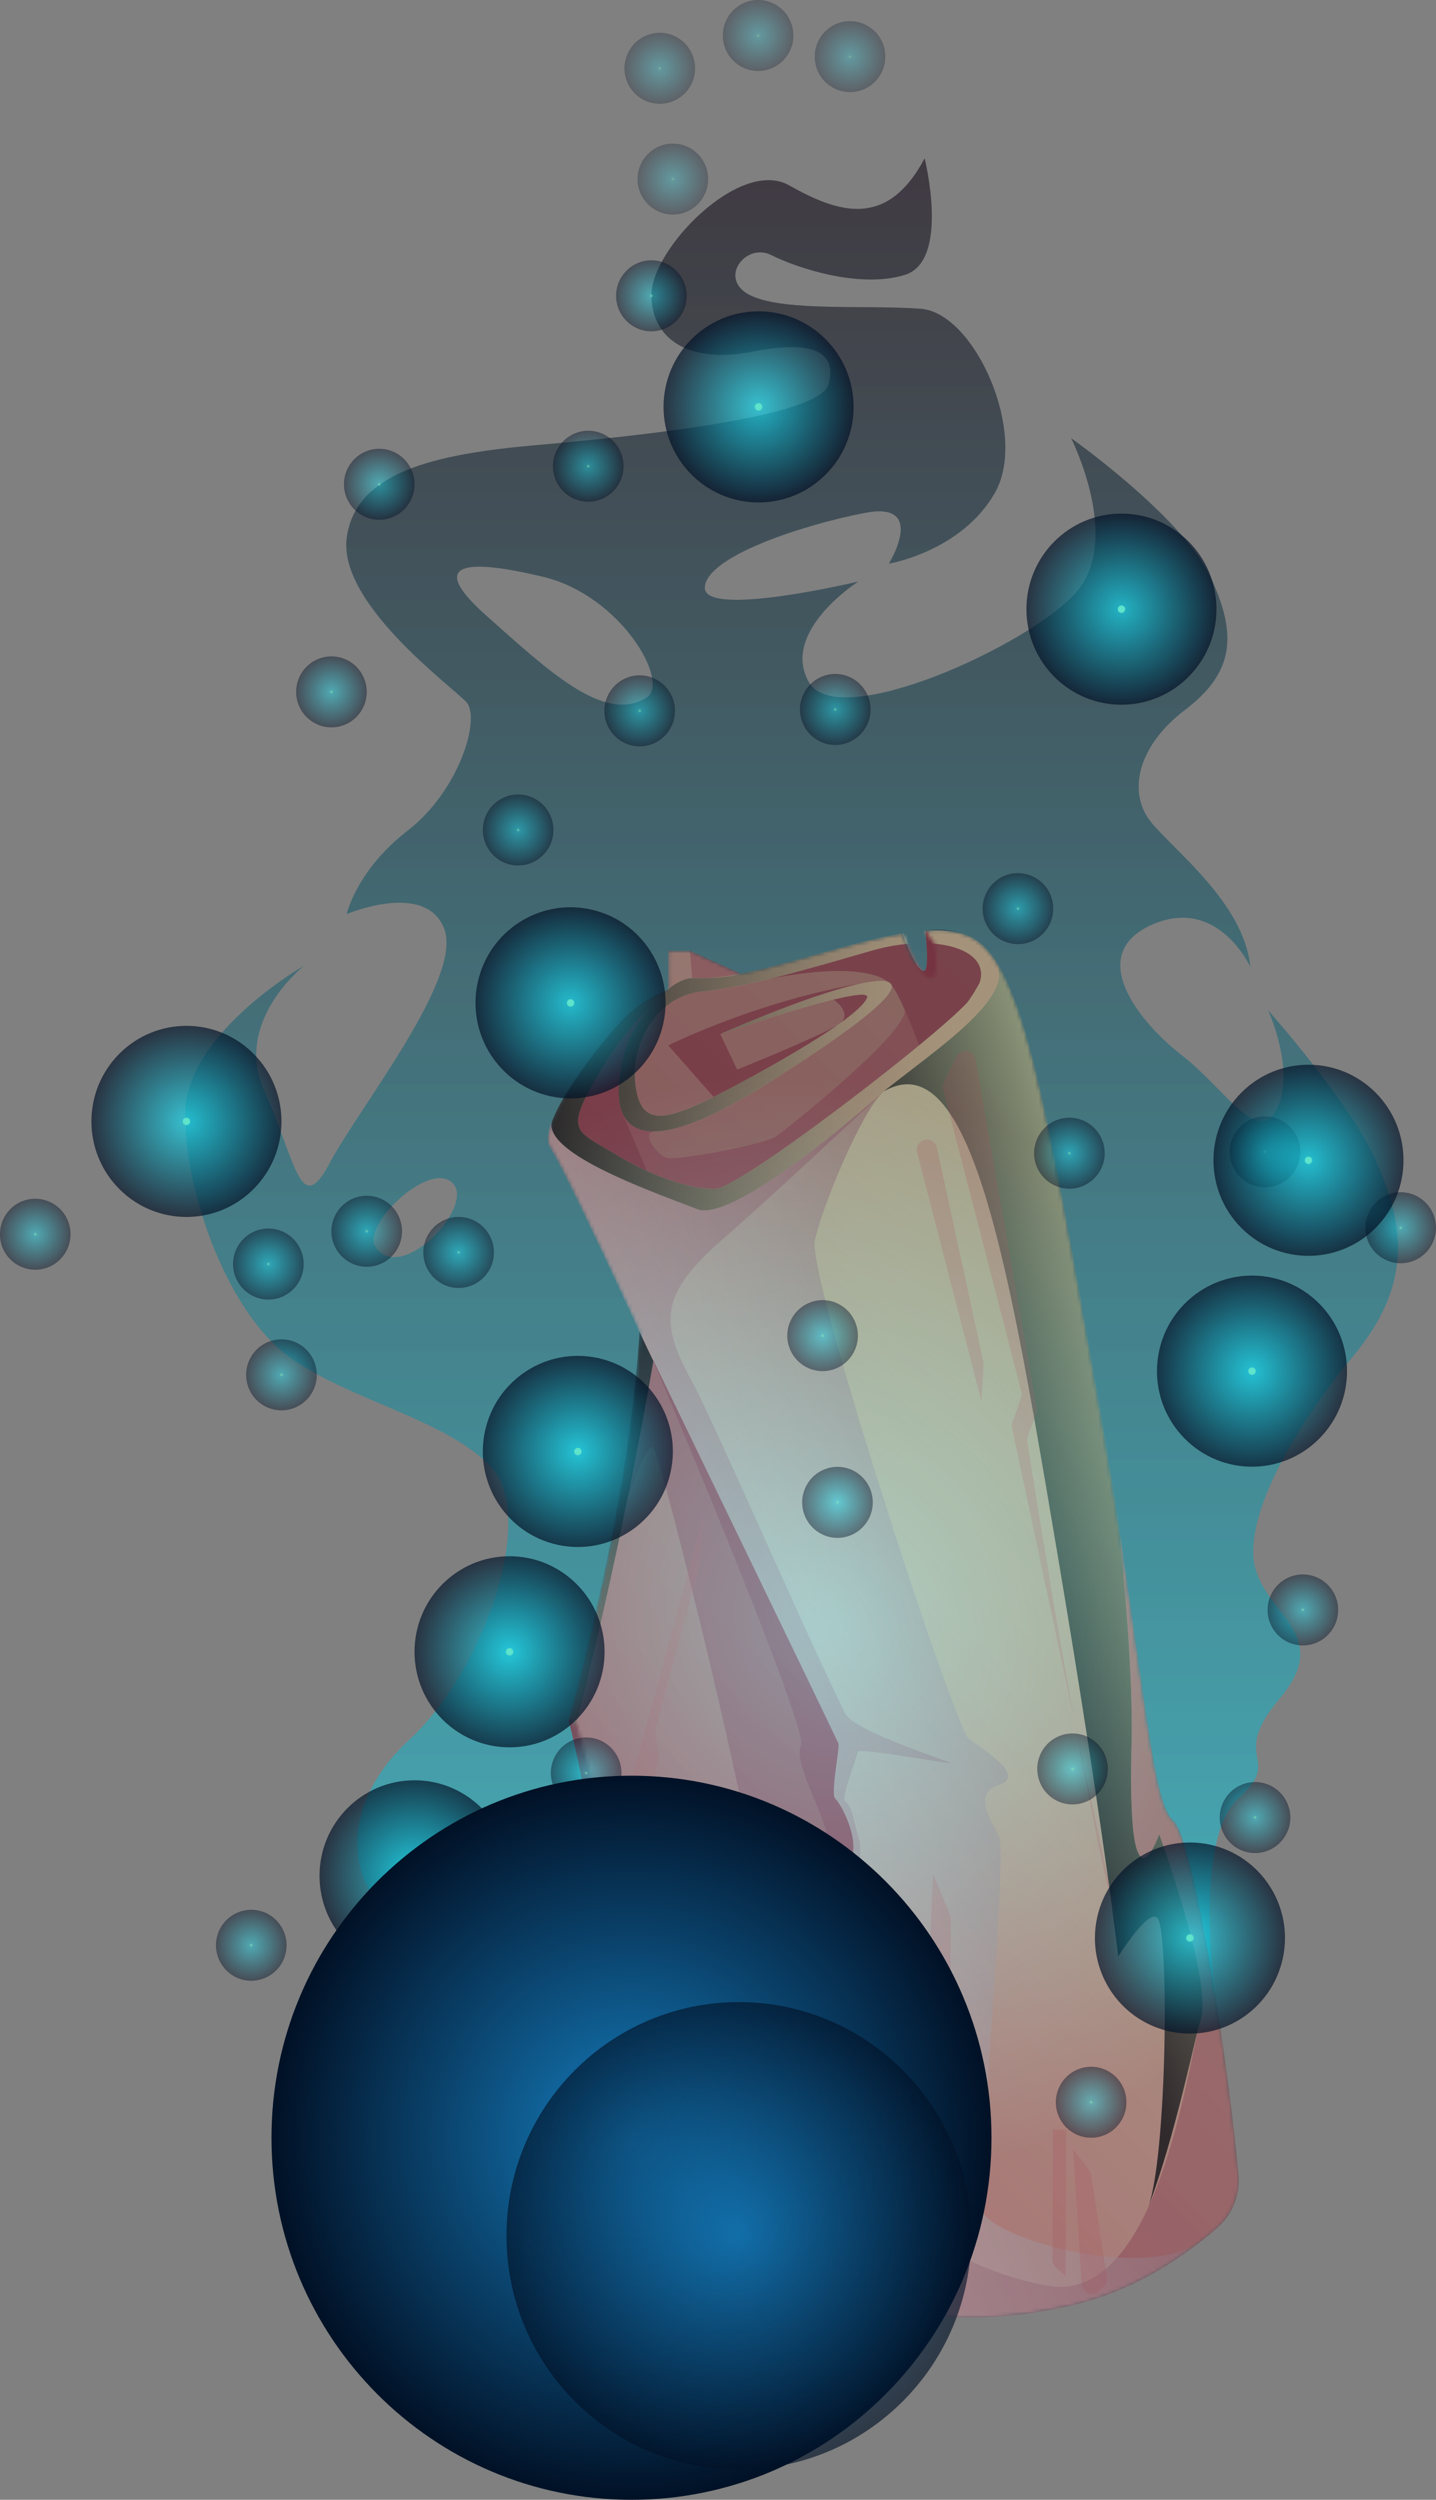 <svg width="385" height="670" fill="none" xmlns="http://www.w3.org/2000/svg"><rect width="100%" height="100%" fill="#808080" stroke="none"/><path style="mix-blend-mode:screen" opacity=".33" d="M339.99 270.778s7.431 16.102 2.389 26.401c-5.042 10.298-14.066-5.499-25.486-14.303-11.419-8.804-26.007-26.95-8.226-34.955 17.782-8.005 26.539 11.203 26.539 11.203-1.59-16.815-20.17-30.948-26.539-38.687-6.368-7.74-3.991-20.279 9.025-30.152 13.016-9.872 14.33-20.01 6.635-36.02s-37.154-36.823-37.154-36.823 13.799 27.216 1.327 41.367c-12.473 14.151-63.96 37.607-71.655 24.005-7.695-13.601 13.268-26.95 13.268-26.95s-41.401 9.879-41.146 1.602c.255-8.276 26.275-16.809 42.988-20.013 16.713-3.205 6.369 13.611 6.369 13.611s19.375-3.205 28.396-18.946c9.022-15.741-5.306-48.297-19.903-49.365-14.598-1.069-36.095.802-45.383-3.467-9.289-4.27-1.594-14.41 5.306-10.941 6.899 3.47 23.622 9.073 35.83 5.338 12.209-3.736 5.328-31.22 5.328-31.22-10.087 18.924-23.091 14.676-36.362 7.202s-37.154 17.346-36.89 29.636c.264 12.29 10.882 18.143 27.07 14.942 16.188-3.202 22.824 0 20.392 8.804-2.432 8.804-51.444 13.892-78.514 16.278-27.071 2.387-48.303 7.205-50.631 24.814-2.328 17.609 28.071 39.743 32.054 44.013 3.982 4.269-1.861 23.749-15.66 34.421-13.8 10.672-16.394 22.412-16.394 22.412s21.436-9.07 26.213 4.155c4.778 13.225-22.823 47.606-30.785 62.606-7.962 15.001-9.025-.586-17.518-19.263-8.493-18.677 10.615-33.621 10.615-33.621S49.647 277.004 49.647 298.7c0 21.697 11.668 53.018 27.6 64.758 15.934 11.741 41.404 16.544 54.144 29.365 12.74 12.82-1.062 54.422-21.764 73.577-20.702 19.156-14.862 41.676-3.715 46.483 11.146 4.806 20.855 37.397 11.634 51.733l208.184-30.439s-5.904-41.305 6.384-52.245c12.289-10.941-3-10.142 11.054-26.793 14.054-16.652-3.184-22.036-6.632-34.844-3.449-12.809 9.826-37.092 26.275-56.837 16.449-19.745 13.267-35.754 6.368-51.712-6.9-15.957-29.189-40.968-29.189-40.968ZM100.599 334.1c-3.657-5.557 14.331-23.125 20.699-17.075 6.369 6.051-13.799 27.571-20.699 17.075Zm72.721-147.106c-11.325 7.1-26.364-7.292-42.819-21.878-16.456-14.587-5.484-15.476 15.214-10.496 20.699 4.979 34.145 28.265 27.605 32.374Z" fill="url('#paint0_linear_37_961')"/><path style="mix-blend-mode:screen" opacity=".33" d="M339.99 270.778s7.431 16.102 2.389 26.401c-5.042 10.298-14.066-5.499-25.486-14.303-11.419-8.804-26.007-26.95-8.226-34.955 17.782-8.005 26.539 11.203 26.539 11.203-1.59-16.815-20.17-30.948-26.539-38.687-6.368-7.74-3.991-20.279 9.025-30.152 13.016-9.872 14.33-20.01 6.635-36.02s-37.154-36.823-37.154-36.823 13.799 27.216 1.327 41.367c-12.473 14.151-63.96 37.607-71.655 24.005-7.695-13.601 13.268-26.95 13.268-26.95s-41.401 9.879-41.146 1.602c.255-8.276 26.275-16.809 42.988-20.013 16.713-3.205 6.369 13.611 6.369 13.611s19.375-3.205 28.396-18.946c9.022-15.741-5.306-48.297-19.903-49.365-14.598-1.069-36.095.802-45.383-3.467-9.289-4.27-1.594-14.41 5.306-10.941 6.899 3.47 23.622 9.073 35.83 5.338 12.209-3.736 5.328-31.22 5.328-31.22-10.087 18.924-23.091 14.676-36.362 7.202s-37.154 17.346-36.89 29.636c.264 12.29 10.882 18.143 27.07 14.942 16.188-3.202 22.824 0 20.392 8.804-2.432 8.804-51.444 13.892-78.514 16.278-27.071 2.387-48.303 7.205-50.631 24.814-2.328 17.609 28.071 39.743 32.054 44.013 3.982 4.269-1.861 23.749-15.66 34.421-13.8 10.672-16.394 22.412-16.394 22.412s21.436-9.07 26.213 4.155c4.778 13.225-22.823 47.606-30.785 62.606-7.962 15.001-9.025-.586-17.518-19.263-8.493-18.677 10.615-33.621 10.615-33.621S49.647 277.004 49.647 298.7c0 21.697 11.668 53.018 27.6 64.758 15.934 11.741 41.404 16.544 54.144 29.365 12.74 12.82-1.062 54.422-21.764 73.577-20.702 19.156-14.862 41.676-3.715 46.483 11.146 4.806 20.855 37.397 11.634 51.733l208.184-30.439s-5.904-41.305 6.384-52.245c12.289-10.941-3-10.142 11.054-26.793 14.054-16.652-3.184-22.036-6.632-34.844-3.449-12.809 9.826-37.092 26.275-56.837 16.449-19.745 13.267-35.754 6.368-51.712-6.9-15.957-29.189-40.968-29.189-40.968ZM100.599 334.1c-3.657-5.557 14.331-23.125 20.699-17.075 6.369 6.051-13.799 27.571-20.699 17.075Zm72.721-147.106c-11.325 7.1-26.364-7.292-42.819-21.878-16.456-14.587-5.484-15.476 15.214-10.496 20.699 4.979 34.145 28.265 27.605 32.374Z" fill="url('#paint1_linear_37_961')"/><path d="M245.044 259.272s-1.075-2.763.949-.284c2.023 2.479 3.227 2.47 2.149-9.496l5.57 2.874s-1.372 14.51-1.784 15.954c-.411 1.445-81.916 262.891-81.916 262.891l-30.224-17.597-1.188-6.946s8.13 1.877 11.223 2.223c3.092.346 5.775.543 1.366-1.886-4.409-2.43 2.334-20.415 5.192-19.758 2.859.658-3.909-26.163-3.909-26.163l54.442-87.018 38.13-114.794Z" fill="url('#paint2_linear_37_961')"/><mask id="mask0_37_961" style="mask-type:luminance" maskUnits="userSpaceOnUse" x="112" y="249" width="221" height="373"><path d="M314.503 487.902c-6.184-5.387-7.833-43.102-21.024-118.112-13.191-75.01-19.511-112.037-33.251-118.668-2.764-1.333-7.557-2.624-12.098-1.63l2.456 3.43c.759 4.967.921 9.57-1.228 9.24-2.601-.405-5.466-6.644-7.443-11.904-13.471 2.21-29.978 8.15-43.369 10.666l-13.612-6.14h-5.772v10.409c-9.089 3.529-13.204 8.78-18.424 15.216 0 0-17.312 20.993-13.203 27.213 4.108 6.221 23.929 49.323 23.929 49.323-2.061 32.605-10.195 71.422-18.992 104.149l2.076.744c3.479 11.894 7.084 25.829 4.962 26.067-2.122.238-8.312-2.726-13.299-5.334a1039.142 1039.142 0 0 1-5.834 18.71c29.923 15.065 14.051 11.315.866 7.823l-2.644-2.436c-13.538 40.772-26.495 71.158-26.495 71.158l116.656 29.018s7.834 7.875 12.369 10.777c4.535 2.902 21.435 6.215 47.403 0 16.79-4.013 30.307-13.929 37.768-20.433a16.91 16.91 0 0 0 4.591-6.462 17 17 0 0 0 1.151-7.856c-2.641-29.587-11.944-90.094-17.539-94.968Z" fill="#fff"/></mask><g mask="url('#mask0_37_961')"><path d="M332.039 582.87c-2.638-29.593-11.941-90.094-17.536-94.968-6.184-5.387-7.833-43.102-21.024-118.112-13.191-75.01-19.511-112.037-33.251-118.668-12.838-6.192-40.986 5.918-61.66 9.814l-13.612-6.14h-5.773v10.41c-9.089 3.528-13.203 8.779-18.423 15.216 0 0-17.312 20.992-13.204 27.213 4.109 6.22 23.908 49.31 23.908 49.31-6.184 97.805-59.36 220.893-59.36 220.893l116.657 29.019s7.833 7.875 12.368 10.777c4.535 2.902 21.435 6.214 47.403 0 16.79-4.014 30.307-13.929 37.768-20.434a16.913 16.913 0 0 0 4.592-6.468 16.997 16.997 0 0 0 1.147-7.862Z" fill="url('#paint3_linear_37_961')"/><path d="M147.556 307.622c4.121 6.218 23.908 49.319 23.908 49.319-6.184 97.806-59.36 220.894-59.36 220.894l116.656 29.019s7.834 7.875 12.369 10.777c4.535 2.902 21.435 6.214 47.403 0 16.79-4.014 30.307-13.929 37.768-20.434a16.91 16.91 0 0 0 4.591-6.462 16.996 16.996 0 0 0 1.151-7.856c-2.638-29.593-11.941-90.093-17.536-94.968-4.983-4.34-7.025-29.688-14.53-78.609 2.269 22.227 3.777 43.386 3.399 58.302-1.228 48.903 7.422 24.036 7.422 24.036s14.431 39.466 11.128 49.733c-3.304 10.268-11.128 76.251-40.808 71.284-29.68-4.967-54.414-29.018-54.002-31.084.411-2.065 4.535-84.543 3.319-88.29-1.216-3.748-2.082-9.53-3.731-10.361-1.305-.654 2.036-9.094 3.283-13.41.331-1.139 25.092 3.396 25.006 3.05-.086-.346-26.06-8.594-28.35-13.228-10.33-20.872-35.109-77.934-41.146-89.137-7.796-14.438-9.617-22.381 7.422-37.298 17.038-14.917 43.97-40.339 43.97-40.339s-39.573 35.641-50.016 31.489c-10.443-4.153-41.17-14.627-38.913-23.462-1.106 2.917-1.453 5.455-.403 7.035Z" fill="#AE2A4C" style="mix-blend-mode:multiply" opacity=".31"/><path d="M223.813 592.755c.415-3.109 4.535-91.995 4.947-97.117.411-5.121-3.433-12.296-4.809-13.537-1.375-1.241 1.228-13.54.826-14.781-.402-1.241-53.314-110.375-53.314-110.375-1.256 19.859-4.468 40.749-8.76 61.457 0 0 9.997-33.275 12.469-30.377 2.472 2.899 38.336 147.542 31.741 153.342-6.596 5.801-69.251 27.784-74.615 22.382-4.48-4.508-5.481-13.695-1.36-34.739-10.471 29.444-18.838 48.828-18.838 48.828l116.657 29.019c-3.089-3.328-5.355-10.993-4.944-14.102Z" fill="#AE2A4C" style="mix-blend-mode:multiply" opacity=".31"/><path style="mix-blend-mode:screen" opacity=".74" d="M171.463 356.945a343.029 343.029 0 0 1-.654 8.443 155.116 155.116 0 0 1-.307 3.05 370.814 370.814 0 0 1-.559 5.402 428.405 428.405 0 0 1-.454 3.868 509.587 509.587 0 0 1-.569 4.443c-.202 1.515-.405 3.031-.614 4.553-.144 1.016-.307 2.038-.457 3.056-1.431 9.509-3.169 19.088-5.146 28.633-8.469 40.852-21.187 80.882-31.775 110.641-8.456 23.771-15.509 40.923-17.913 46.649l-.126.294c-.141.339-.258.617-.363.861-.061.148-.104.247-.153.361l-.163.383-.11.256 3.07.766c3.921-7.965 8.005-19.356 11.573-28.321 21.887-54.984 37.059-124.987 44.419-163.477a1122.938 1122.938 0 0 0 3.992-21.986c-3.301-6.884-3.691-7.875-3.691-7.875Z" fill="url('#paint4_linear_37_961')"/><path d="M233.705 254.784c-19.372 5.593-33.564 9.739-45.637 10.98-12.074 1.241-19.256 14.093-17.622 25.49 1.633 11.398 8.643 9.323 26.161 0 17.517-9.323 34.215-19.479 35.864-23.832 1.649-4.353-39.368 9.74-39.368 9.74s28.443-12.639 41.017-14.09c12.574-1.451.614 9.117-29.063 27.766-29.677 18.649-39.985 14.299-39.159 0 .826-14.3 8.656-20.73 8.656-20.73s-6.596 4.776-14.84 19.072c-8.245 14.296-5.152 13.892 5.152 20.1 10.305 6.208 20.404 9.533 27 9.326 6.595-.207 59.022-40.558 67.552-49.992a44.102 44.102 0 0 0 3.234-5.208c3.076-9.308-12.39-13.404-28.947-8.622Z" fill="#951631" style="mix-blend-mode:multiply" opacity=".43"/><path d="m184.949 254.784.633 7.356c4.36.107 8.718-.297 12.985-1.204l-13.618-6.152Z" fill="#AE2A4C" style="mix-blend-mode:multiply" opacity=".31"/><path d="M179.176 265.193c1.458-1.5 4.449-3.087 6.405-3.053 1.956.034 9.678.053 12.979-1.216l-13.612-6.14h-5.772v10.409Z" fill="#AE2A4C" style="mix-blend-mode:multiply" opacity=".31"/><path d="M166.718 297.867c-.719-1.92-.98-4.285-.82-7.029.823-14.297 8.656-20.73 8.656-20.73s-6.596 4.776-14.84 19.072c-8.245 14.296-5.152 13.892 5.152 20.1a83.755 83.755 0 0 0 8.549 4.51l-6.697-15.905v-.018ZM261.836 257.593c-3.728-4.958-15.608-6.424-28.13-2.809-10.648 3.087-19.691 5.686-27.718 7.643 20.352-4.05 29.247-1.707 32.41.96.178.103.328.247.439.42.034.037.077.071.111.108 1.971 2.195 5.757 11.768 7.474 16.272 6.107-5.029 10.894-9.246 13-11.573a44.161 44.161 0 0 0 3.231-5.208c.749-2.263.396-4.217-.817-5.813Z" fill="#951631" style="mix-blend-mode:multiply" opacity=".43"/><path d="M193.103 277.162s24.872-11.058 38.382-13.673c-28.132 4.652-52.319 16.698-52.319 16.698l12.147 13.806a264.8 264.8 0 0 0 5.285-2.739c11.014-5.865 21.696-12.039 28.525-16.923-3.62 2.738-27.494 12.348-27.494 12.348l-4.526-9.517Z" fill="#951631" style="mix-blend-mode:multiply" opacity=".43"/><path d="M225.158 274.312c4.02-2.864 6.703-5.275 7.314-6.89.532-1.405-3.402-.88-8.956.469.003 0 5.198 3.702 1.642 6.421Z" fill="#951631" style="mix-blend-mode:multiply" opacity=".43"/><path d="M166.719 297.867c0 .018 6.697 15.923 6.697 15.923a89.562 89.562 0 0 1-4.072-1.997c8.693 4.578 16.888 6.989 22.523 6.813 4.965-.154 35.925-23.079 54.554-38.419-.921-2.423-2.456-6.294-3.958-9.709 2.052 5.18-30.883 31.76-34.451 34.106-3.568 2.347-25.882 6.298-28.836 5.801-2.954-.497-7.415-6.773-3.801-7.14.064 0 .079-.034.135-.047-4.658.05-7.499-1.883-8.791-5.331Z" fill="#AE2A4C" style="mix-blend-mode:multiply" opacity=".31"/><path style="mix-blend-mode:screen" opacity=".74" d="M260.226 251.122c-12.838-6.192-40.986 5.918-61.66 9.814-3.301 1.269-11.023 1.235-12.979 1.216-1.956-.018-4.947 1.544-6.405 3.054-9.089 3.528-13.204 8.779-18.424 15.216 0 0-9.62 11.675-12.804 20.189-2.257 8.839 28.479 19.322 38.913 23.462 10.434 4.14 50.017-31.488 50.017-31.488 13.934-11.252 35.75-25.314 30.128-34.859-2.088-3.22-4.317-5.412-6.786-6.604Zm2.426 12.293a44.176 44.176 0 0 1-3.23 5.199c-8.533 9.434-60.963 49.785-67.553 49.992-6.589.207-16.694-3.109-26.999-9.326-10.305-6.217-13.397-5.801-5.153-20.1 8.245-14.3 14.84-19.072 14.84-19.072s-7.833 6.433-8.656 20.73c-.822 14.296 9.479 18.652 39.159 0 29.68-18.653 41.634-29.217 29.063-27.766-12.571 1.451-41.016 14.09-41.016 14.09s41.016-14.09 39.367-9.74c-1.648 4.35-18.343 14.509-35.864 23.832-17.52 9.323-24.528 11.395-26.161 0-1.634-11.394 5.552-24.246 17.622-25.49 12.07-1.244 26.266-5.387 45.638-10.98 16.553-4.782 32.02-.686 28.943 8.622v.009Z" fill="url('#paint5_linear_37_961')"/><path style="mix-blend-mode:screen" opacity=".71" d="M310.792 491.631s-8.659 24.867-7.421-24.036c.378-14.917-1.13-36.091-3.399-58.303 2.49 16.241 4.375 29.828 5.969 40.966-2.764-19.217-6.378-45.865-12.463-80.468-11.389-64.767-17.659-101.192-28.004-114.207a29.866 29.866 0 0 1 1.535 2.124c5.622 9.533-16.194 23.607-30.128 34.859 23.643-13.814 33.776 47.912 46.304 121.981 12.528 74.068 16.627 109.826 16.627 109.826s8.699-13.914 10.716-9.947c2.954 5.801 2.282 64.175-2.788 77.412 7.425-19.39 12.243-44.402 14.192-50.474 3.286-10.268-11.14-49.733-11.14-49.733Z" fill="url('#paint6_linear_37_961')"/><path style="mix-blend-mode:multiply" opacity=".43" d="M263.049 591.838c-.752-7.548 6.936-94.817 4.858-99.376-2.079-4.56-7.403-11.605 0-14.093 7.403-2.488-4.517-9.53-8.226-12.432-3.71-2.902-43.295-123.915-41.223-133.448 2.073-9.533 12.758-35.008 18.424-39.923 0 0-39.574 35.641-50.017 31.489-10.443-4.152-41.17-14.627-38.913-23.462-1.087 2.905-1.434 5.442-.384 7.023 4.121 6.217 23.908 49.319 23.908 49.319s52.884 109.141 53.302 110.385c.417 1.244-2.199 13.537-.826 14.781 1.372 1.244 5.22 8.425 4.808 13.537-.411 5.112-4.532 94.008-4.947 97.117-.414 3.109 1.843 10.774 4.947 14.089 0 0 7.833 7.875 12.368 10.777 4.536 2.902 21.436 6.215 47.404 0 14.124-3.38 25.878-10.913 33.711-17.096-15.316 11.586-58.445-1.167-59.194-8.687Z" fill="url('#paint7_linear_37_961')"/><path d="M214.745 467.771c-2.06 4.736 5.77 17.229 6.961 24.277 1.192 7.048 2.107 100.707 2.107 100.707.414-3.109 4.535-91.995 4.946-97.117.412-5.121-3.432-12.296-4.808-13.537-1.376-1.241 1.228-13.54.826-14.781-.347-1.04-37.335-77.405-49.482-102.469l-.123-.034s41.634 98.218 39.573 102.954Z" fill="#AE2A4C" style="mix-blend-mode:multiply" opacity=".31"/></g><path d="m261.515 283.987 16.436 93.36c.086.476.044.966-.122 1.42l-2.282 6.251a2.665 2.665 0 0 0-.135 1.35c1.406 8.952 16.378 103.682 25.259 134.161L271.34 382.746a2.735 2.735 0 0 1 .096-1.481l2.327-6.647a2.793 2.793 0 0 0 .068-1.599l-20.963-81.092a2.77 2.77 0 0 1 .193-1.901l3.32-6.773a2.728 2.728 0 0 1 1.171-1.221 2.709 2.709 0 0 1 3.177.454c.413.404.688.93.786 1.501ZM251.189 307.613l12.467 57.42c.052.244.071.494.055.744l-.571 9.847-17.247-66.733a2.742 2.742 0 0 1 .296-2.104 2.707 2.707 0 0 1 2.782-1.296 2.718 2.718 0 0 1 1.788 1.134c.208.299.354.637.43.994v-.006ZM287.676 575.961l2.333 36.354a2.733 2.733 0 0 0 1.699 2.373 2.709 2.709 0 0 0 2.861-.521l1.382-1.275a2.735 2.735 0 0 0 .85-2.442l-4.298-27.617a2.791 2.791 0 0 0-.531-1.235l-4.296-5.637ZM282.274 570.793h3.568l-.132 39.32-2.674-2.469a2.753 2.753 0 0 1-.882-2.028l.12-34.823ZM250.178 502.217l4.535 11.051c.139.335.209.694.206 1.056l-.249 73.809-2.456-14.648a2.91 2.91 0 0 1-.037-.466l.147-43.818a2.713 2.713 0 0 0-.215-1.081l-2.57-6.097a2.758 2.758 0 0 1-.212-1.197l.851-18.609ZM171.354 584.114l7.143-35.714a2.758 2.758 0 0 0-.125-1.513 2.73 2.73 0 0 0-2.319-1.755 2.71 2.71 0 0 0-1.481.298l-1.664.87a2.718 2.718 0 0 0-1.452 2.137l-2.985 27.784c-.049.455.016.916.191 1.339l2.692 6.554ZM181.373 564.616l-3.445-.945 10.292-37.937 1.944 3.087a2.754 2.754 0 0 1 .325 2.186l-9.116 33.609ZM170.853 489.856l-1.535-11.857a2.73 2.73 0 0 1 .073-1.072l19.329-71.206-1.409 14.787a2.882 2.882 0 0 1-.083.46l-11.468 42.274a2.701 2.701 0 0 0-.071 1.099l.921 6.56c.057.407.023.822-.101 1.214l-5.656 17.741Z" fill="#F56B6F" style="mix-blend-mode:multiply" opacity=".22"/><path style="mix-blend-mode:screen" opacity=".33" d="M314.504 487.902a4.427 4.427 0 0 1-.519-.55c-.055-.064-.107-.142-.159-.213-.117-.154-.234-.308-.347-.503a10.297 10.297 0 0 1-.501-.907c-.052-.105-.104-.204-.157-.309-.135-.29-.27-.617-.399-.926-.021-.053-.043-.096-.064-.148a22.27 22.27 0 0 1-.445-1.235c-.046-.136-.093-.284-.139-.426-.101-.309-.202-.655-.307-1.004-.049-.179-.104-.364-.153-.549a41.19 41.19 0 0 1-.289-1.081 74.182 74.182 0 0 1-.497-2.043 24.078 24.078 0 0 0-.074-.309 122.703 122.703 0 0 1-.531-2.513c-.108-.531-.215-1.077-.323-1.645-.043-.229-.089-.466-.132-.704a128.09 128.09 0 0 1-.307-1.729c-.04-.222-.076-.438-.116-.664a291.69 291.69 0 0 1-.39-2.281c0-.08-.028-.157-.04-.241-.157-.926-.307-1.895-.47-2.889-.163-.994-.307-1.988-.47-3.01l-.055-.377c-.151-.981-.307-1.994-.458-3.031 0-.05-.015-.096-.021-.145a1593.655 1593.655 0 0 1-1.201-8.298c-.409-2.845-.836-5.845-1.28-9.002a665.407 665.407 0 0 1-.676-4.64 321.46 321.46 0 0 0-.66-4.588l-.055-.395c-.098-.691-.197-1.367-.307-2.074l-.083-.575c-.108-.728-.218-1.484-.326-2.225l-.046-.309c-.079-.553-.156-1.09-.239-1.652-.058-.404-.12-.818-.181-1.234-.111-.76-.227-1.544-.341-2.31l-.037-.256c-.061-.404-.117-.796-.178-1.204-.077-.515-.157-1.043-.233-1.565-.132-.877-.264-1.772-.4-2.664 0-.093-.027-.185-.043-.278l-.098-.661c-.095-.617-.19-1.265-.288-1.901a932.62 932.62 0 0 0-.504-3.3l-.362-2.353c-.168-1.095-.34-2.204-.516-3.328-.126-.793-.249-1.589-.378-2.395-.181-1.152-.365-2.319-.553-3.492-.129-.79-.254-1.58-.383-2.383a2198.54 2198.54 0 0 0-.995-6.131c-.212-1.287-.43-2.602-.651-3.917-.129-.785-.258-1.544-.39-2.353a2186.91 2186.91 0 0 0-.765-4.485 471.23 471.23 0 0 0-.341-2.01c-.378-2.198-.766-4.428-1.163-6.69-.528-3.003-1.041-5.927-1.536-8.807-.215-1.216-.426-2.427-.638-3.618-.185-1.062-.369-2.106-.553-3.152-.166-.926-.325-1.852-.488-2.751-.206-1.17-.412-2.324-.614-3.473-.132-.753-.267-1.497-.4-2.241-.221-1.235-.439-2.47-.657-3.704-.098-.547-.196-1.087-.291-1.627-.243-1.349-.482-2.692-.719-4.014a2170.426 2170.426 0 0 0-2.619-14.262l-.086-.466a1730.91 1730.91 0 0 0-.712-3.76l-.194-1.016a608.73 608.73 0 0 0-.869-4.495c-.235-1.204-.47-2.388-.703-3.553l-.129-.642a620.21 620.21 0 0 0-1.999-9.632 482.531 482.531 0 0 0-1.965-8.718 379.815 379.815 0 0 0-.771-3.185l-.073-.288a291.856 291.856 0 0 0-.747-2.948l-.055-.2a183.205 183.205 0 0 0-3.009-10.364 135.663 135.663 0 0 0-1.842-5.313c-.307-.774-.575-1.469-.851-2.139-.402-.957-.78-1.8-1.161-2.612-.141-.308-.282-.586-.426-.876-.24-.488-.482-.964-.728-1.42-.172-.325-.344-.658-.522-.967a35.907 35.907 0 0 0-1.01-1.685c-.059-.099-.071-.133-.092-.167-.022-.034-.046-.065-.068-.096a27.284 27.284 0 0 0-1.455-2.031l-.102-.127a18.786 18.786 0 0 0-1.603-1.781 15.659 15.659 0 0 0-1.906-1.574 12.337 12.337 0 0 0-1.631-.976c-2.763-1.333-7.557-2.624-12.098-1.63 1.09 11.966-.113 11.972-2.131 9.502a41.455 41.455 0 0 1-2.988-6.004 111.19 111.19 0 0 1-1.08-2.732c-9.108 1.494-19.594 4.683-29.579 7.375-.691.185-1.379.373-2.064.553-.743.197-1.477.382-2.21.571-1.06.271-2.107.528-3.148.778-.559.132-1.124.271-1.676.395-1.594.367-3.169.707-4.692.994l-13.612-6.14h-5.773v10.409c-9.088 3.529-13.203 8.78-18.423 15.216-.08.096-.107.133-.132.164-.147.179-.405.503-.768.96-.187.235-.383.488-.595.76l-.323.419-.362.473-.442.58-.338.454c-.359.478-.734.988-1.13 1.544l-.169.231c-.196.272-.399.556-.614.843-.117.16-.23.309-.344.484l-.614.902c-.114.167-.227.336-.344.503-.697 1.022-1.4 2.09-2.088 3.186l-.414.664c-.188.308-.369.617-.55.907-.144.241-.286.482-.427.723-.169.308-.341.589-.506.883-.209.373-.409.744-.615 1.114-.205.37-.362.692-.534 1.037a41.391 41.391 0 0 0-.783 1.652c-.135.309-.264.602-.384.901-.092.22-.184.439-.267.655-.021.058-.049.117-.067.173-.074.191-.123.37-.188.555-.101.309-.212.618-.307.896-.095.277-.123.484-.184.725s-.138.531-.181.784c-.043.253-.065.513-.092.766-.028.253-.062.423-.068.617-.015.413.01.827.077 1.235.04.23.101.457.181.676.015.04.022.087.037.127.087.217.197.424.329.617 4.12 6.217 23.907 49.319 23.907 49.319a306.561 306.561 0 0 1-.451 6.122v.13c0 .092-.019.185-.025.278-.028.327-.064.66-.092.987a335.35 335.35 0 0 1-.421 4.48c-.037.376-.077.756-.116 1.133-2.352 22.449-7.038 46.883-12.504 69.802-.583 2.402-1.142 4.822-1.747 7.202a747.6 747.6 0 0 1-3.623 14.016s6.709 26.595 3.939 26.159a68.999 68.999 0 0 1-7.744-3.423 148.89 148.89 0 0 1-2.456-1.263c-.092.275-.178.544-.261.825a966.558 966.558 0 0 1-2.724 8.866 868.97 868.97 0 0 1-2.604 8.174c-.089.278-.178.568-.267.846.998.503 1.935.979 2.828 1.439 3.909 2.006 6.869 3.627 9.065 4.939 2.797 1.75.356 1.568-2.435 1.256-3.092-.345-11.223-2.222-11.223-2.222l-.614 1.852c-13.311 39.823-25.873 69.293-25.873 69.293l116.657 29.018s7.833 7.876 12.368 10.777c4.536 2.902 21.436 6.215 47.404 0a71.81 71.81 0 0 0 4.701-1.318c.267-.083.54-.163.804-.25a74.551 74.551 0 0 0 4.299-1.543l.765-.309a86.098 86.098 0 0 0 8.459-3.982l.286-.152a93.627 93.627 0 0 0 6.755-4.044l.359-.234a106.445 106.445 0 0 0 11.33-8.598 16.9 16.9 0 0 0 4.591-6.462 16.998 16.998 0 0 0 1.151-7.856c-2.649-29.593-11.953-90.1-17.548-94.974Z" fill="url('#paint8_radial_37_961')"/><g opacity=".65"><path d="M224.903 402.664a.375.375 0 0 1-.228.343.366.366 0 0 1-.502-.27.372.372 0 0 1 .361-.443.362.362 0 0 1 .342.228.385.385 0 0 1 .027.142Z" fill="#FFFF7E" style="mix-blend-mode:screen"/><path style="mix-blend-mode:screen" opacity=".69" d="M224.534 412.179c5.226 0 9.463-4.26 9.463-9.515 0-5.254-4.237-9.514-9.463-9.514-5.227 0-9.464 4.26-9.464 9.514 0 5.255 4.237 9.515 9.464 9.515Z" fill="url('#paint9_radial_37_961')"/></g><g opacity=".65"><path d="M220.911 357.979a.368.368 0 0 1-.73.074.372.372 0 0 1 .158-.38.372.372 0 0 1 .465.046.364.364 0 0 1 .107.26Z" fill="#FFFF7E" style="mix-blend-mode:screen"/><path style="mix-blend-mode:screen" opacity=".69" d="M220.542 367.496c5.226 0 9.463-4.26 9.463-9.514 0-5.255-4.237-9.515-9.463-9.515-5.227 0-9.464 4.26-9.464 9.515 0 5.254 4.237 9.514 9.464 9.514Z" fill="url('#paint10_radial_37_961')"/></g><g opacity=".65"><path d="M287.923 474.155a.37.37 0 1 1-.639-.283.366.366 0 0 1 .621.131.358.358 0 0 1 .018.152Z" fill="#FFFF7E" style="mix-blend-mode:screen"/><path style="mix-blend-mode:screen" opacity=".69" d="M294.953 480.051c3.261-4.106 2.595-10.093-1.49-13.372-4.084-3.279-10.038-2.608-13.3 1.498-3.261 4.106-2.594 10.093 1.49 13.372s10.038 2.608 13.3-1.498Z" fill="url('#paint11_radial_37_961')"/></g><g opacity=".65"><path d="M292.909 563.449a.368.368 0 0 1-.73.072.374.374 0 0 1 .157-.38.36.36 0 0 1 .204-.062.362.362 0 0 1 .342.228.381.381 0 0 1 .027.142Z" fill="#FFFF7E" style="mix-blend-mode:screen"/><path style="mix-blend-mode:screen" opacity=".69" d="M292.54 572.964c5.226 0 9.463-4.26 9.463-9.515 0-5.254-4.237-9.514-9.463-9.514-5.227 0-9.464 4.26-9.464 9.514 0 5.255 4.237 9.515 9.464 9.515Z" fill="url('#paint12_radial_37_961')"/></g><g opacity=".65"><path d="M194.27 530.877a.361.361 0 0 1-.061.207.37.37 0 0 1-.568.058.367.367 0 0 1-.079-.405.37.37 0 0 1 .601-.12.368.368 0 0 1 .107.26Z" fill="#FFFF7E" style="mix-blend-mode:screen"/><path style="mix-blend-mode:screen" opacity=".69" d="M203.133 533.081c1.185-5.118-1.98-10.233-7.07-11.425-5.091-1.192-10.178 1.991-11.364 7.108-1.185 5.118 1.98 10.233 7.071 11.425 5.09 1.192 10.177-1.991 11.363-7.108Z" fill="url('#paint13_radial_37_961')"/></g><g opacity=".65"><path d="M336.853 487.146a.371.371 0 0 1-.367.336.366.366 0 0 1-.367-.336.372.372 0 0 1 .218-.373.363.363 0 0 1 .421.089.373.373 0 0 1 .095.284Z" fill="#FFFF7E" style="mix-blend-mode:screen"/><path style="mix-blend-mode:screen" opacity=".69" d="M336.485 496.66c5.226 0 9.463-4.26 9.463-9.514 0-5.255-4.237-9.515-9.463-9.515-5.227 0-9.464 4.26-9.464 9.515 0 5.254 4.237 9.514 9.464 9.514Z" fill="url('#paint14_radial_37_961')"/></g><g opacity=".65"><path d="M349.673 431.498a.371.371 0 0 1-.367.336.365.365 0 0 1-.367-.336.356.356 0 0 1 .018-.152.359.359 0 0 1 .2-.221.365.365 0 0 1 .298 0 .363.363 0 0 1 .2.221c.017.049.023.1.018.152Z" fill="#FFFF7E" style="mix-blend-mode:screen"/><path style="mix-blend-mode:screen" opacity=".69" d="M352.928 440.289c4.828-2.011 7.121-7.576 5.121-12.431-2-4.855-7.536-7.16-12.364-5.149-4.829 2.011-7.122 7.576-5.122 12.431 2 4.855 7.536 7.16 12.365 5.149Z" fill="url('#paint15_radial_37_961')"/></g><g opacity=".65"><path d="M375.905 329.059a.374.374 0 0 1-.094.283.38.38 0 0 1-.124.09.379.379 0 0 1-.297 0 .38.38 0 0 1-.201-.221.374.374 0 0 1 .349-.489.37.37 0 0 1 .367.337Z" fill="#FFFF7E" style="mix-blend-mode:screen"/><path style="mix-blend-mode:screen" opacity=".69" d="M375.538 338.576c5.226 0 9.463-4.259 9.463-9.514 0-5.255-4.237-9.514-9.463-9.514-5.227 0-9.464 4.259-9.464 9.514 0 5.255 4.237 9.514 9.464 9.514Z" fill="url('#paint16_radial_37_961')"/></g><g opacity=".65"><path d="M89.23 185.438a.37.37 0 0 1-.442.363.365.365 0 0 1-.29-.292.375.375 0 0 1 .16-.38.359.359 0 0 1 .206-.061.358.358 0 0 1 .26.109.361.361 0 0 1 .105.261Z" fill="#FFFF7E" style="mix-blend-mode:screen"/><path style="mix-blend-mode:screen" opacity=".69" d="M88.86 194.953c5.227 0 9.463-4.26 9.463-9.515 0-5.254-4.236-9.514-9.463-9.514-5.227 0-9.463 4.26-9.463 9.514 0 5.255 4.236 9.515 9.463 9.515Z" fill="url('#paint17_radial_37_961')"/></g><g opacity=".65"><path d="M102.048 129.79a.356.356 0 0 1-.018.152.359.359 0 0 1-.2.221.366.366 0 0 1-.498-.221.367.367 0 0 1 .101-.391.363.363 0 0 1 .496 0 .367.367 0 0 1 .119.239Z" fill="#FFFF7E" style="mix-blend-mode:screen"/><path style="mix-blend-mode:screen" opacity=".69" d="M101.68 139.308c5.227 0 9.464-4.26 9.464-9.514 0-5.255-4.237-9.515-9.464-9.515-5.226 0-9.463 4.26-9.463 9.515 0 5.254 4.237 9.514 9.463 9.514Z" fill="url('#paint18_radial_37_961')"/></g><g opacity=".65"><path d="M175.011 79.286a.374.374 0 0 1-.367.336.369.369 0 0 1-.272-.62.361.361 0 0 1 .272-.12.369.369 0 0 1 .367.404Z" fill="#FFFF7E" style="mix-blend-mode:screen"/><path style="mix-blend-mode:screen" opacity=".69" d="M174.643 88.8c5.227 0 9.464-4.26 9.464-9.514 0-5.255-4.237-9.515-9.464-9.515-5.226 0-9.463 4.26-9.463 9.515 0 5.254 4.237 9.514 9.463 9.514Z" fill="url('#paint19_radial_37_961')"/></g><g opacity=".65"><path d="M157.523 475.18a.369.369 0 1 1-.616-.24.37.37 0 0 1 .616.24Z" fill="#FFFF7E" style="mix-blend-mode:screen"/><path style="mix-blend-mode:screen" opacity=".69" d="M157.155 484.701c5.226 0 9.463-4.26 9.463-9.515 0-5.254-4.237-9.514-9.463-9.514-5.227 0-9.464 4.26-9.464 9.514 0 5.255 4.237 9.515 9.464 9.515Z" fill="url('#paint20_radial_37_961')"/></g><g opacity=".65"><path d="M67.731 521.366a.369.369 0 1 1-.716-.152.37.37 0 0 1 .35-.252.363.363 0 0 1 .349.252.374.374 0 0 1 .017.152Z" fill="#FFFF7E" style="mix-blend-mode:screen"/><path style="mix-blend-mode:screen" opacity=".69" d="M76.697 522.966c.874-5.181-2.595-10.093-7.748-10.972-5.152-.879-10.038 2.608-10.913 7.788-.874 5.181 2.594 10.093 7.747 10.972 5.153.879 10.04-2.608 10.913-7.788Z" fill="url('#paint21_radial_37_961')"/></g><g opacity=".65"><path d="M91.919 547.35a.373.373 0 0 1-.228.342.363.363 0 0 1-.502-.27.372.372 0 0 1 .156-.38.364.364 0 0 1 .205-.062.365.365 0 0 1 .368.37Z" fill="#FFFF7E" style="mix-blend-mode:screen"/><path style="mix-blend-mode:screen" opacity=".69" d="M91.55 556.864c5.226 0 9.463-4.259 9.463-9.514 0-5.255-4.237-9.514-9.464-9.514-5.226 0-9.463 4.259-9.463 9.514 0 5.255 4.237 9.514 9.463 9.514Z" fill="url('#paint22_radial_37_961')"/></g><g opacity=".65"><path d="M123.339 335.684a.371.371 0 0 1-.367.336.365.365 0 0 1-.367-.336.356.356 0 0 1 .018-.152.359.359 0 0 1 .2-.221.365.365 0 0 1 .298 0 .363.363 0 0 1 .2.221c.017.049.023.1.018.152Z" fill="#FFFF7E" style="mix-blend-mode:screen"/><path style="mix-blend-mode:screen" opacity=".69" d="M122.962 345.198c5.226 0 9.463-4.26 9.463-9.514 0-5.255-4.237-9.515-9.463-9.515-5.227 0-9.464 4.26-9.464 9.515 0 5.254 4.237 9.514 9.464 9.514Z" fill="url('#paint23_radial_37_961')"/></g><g opacity=".65"><path d="M75.829 368.487a.37.37 0 0 1-.442.363.365.365 0 0 1-.288-.292.374.374 0 0 1 .159-.38.359.359 0 0 1 .205-.061.357.357 0 0 1 .26.108.376.376 0 0 1 .106.262Z" fill="#FFFF7E" style="mix-blend-mode:screen"/><path style="mix-blend-mode:screen" opacity=".69" d="M82.153 375.215c3.696-3.716 3.696-9.74 0-13.456a9.429 9.429 0 0 0-13.383 0c-3.696 3.716-3.696 9.74 0 13.456a9.429 9.429 0 0 0 13.383 0Z" fill="url('#paint24_radial_37_961')"/></g><g opacity=".65"><path d="M72.323 338.792a.37.37 0 0 1-.44.364.365.365 0 0 1-.19-.102.372.372 0 0 1 .402-.605.368.368 0 0 1 .228.343Z" fill="#FFFF7E" style="mix-blend-mode:screen"/><path style="mix-blend-mode:screen" opacity=".69" d="M71.954 348.307c5.226 0 9.463-4.26 9.463-9.515 0-5.254-4.237-9.514-9.463-9.514-5.227 0-9.464 4.26-9.464 9.514 0 5.255 4.237 9.515 9.464 9.515Z" fill="url('#paint25_radial_37_961')"/></g><g opacity=".65"><path d="M9.833 330.794a.37.37 0 0 1-.628.266.373.373 0 0 1 .054-.571.366.366 0 0 1 .465.045.371.371 0 0 1 .109.26Z" fill="#FFFF7E" style="mix-blend-mode:screen"/><path style="mix-blend-mode:screen" opacity=".69" d="M13.134 339.566c4.814-2.047 7.067-7.629 5.031-12.469-2.035-4.84-7.588-7.104-12.402-5.058-4.814 2.047-7.066 7.629-5.03 12.469 2.035 4.84 7.587 7.104 12.401 5.058Z" fill="url('#paint26_radial_37_961')"/></g><g opacity=".65"><path d="M139.286 222.452a.375.375 0 0 1-.228.343.369.369 0 0 1-.481-.484.37.37 0 0 1 .482-.202.374.374 0 0 1 .227.343Z" fill="#FFFF7E" style="mix-blend-mode:screen"/><path style="mix-blend-mode:screen" opacity=".69" d="M138.917 231.967c5.226 0 9.463-4.26 9.463-9.515 0-5.254-4.237-9.514-9.463-9.514-5.227 0-9.464 4.26-9.464 9.514 0 5.255 4.237 9.515 9.464 9.515Z" fill="url('#paint27_radial_37_961')"/></g><g opacity=".65"><path d="M273.29 243.516a.37.37 0 0 1-.63.261.373.373 0 0 1 .405-.604.37.37 0 0 1 .225.343Z" fill="#FFFF7E" style="mix-blend-mode:screen"/><path style="mix-blend-mode:screen" opacity=".69" d="M276.604 252.301c4.813-2.049 7.063-7.633 5.025-12.472-2.038-4.838-7.592-7.1-12.405-5.051-4.813 2.049-7.062 7.632-5.024 12.471 2.038 4.839 7.591 7.101 12.404 5.052Z" fill="url('#paint28_radial_37_961')"/></g><g opacity=".65"><path d="M287.081 309.095a.377.377 0 0 1-.062.206.375.375 0 0 1-.379.157.367.367 0 0 1-.268-.505.363.363 0 0 1 .136-.166.361.361 0 0 1 .346-.035.356.356 0 0 1 .199.2.372.372 0 0 1 .028.143Z" fill="#FFFF7E" style="mix-blend-mode:screen"/><path style="mix-blend-mode:screen" opacity=".69" d="M286.712 318.594c5.226 0 9.463-4.26 9.463-9.515 0-5.254-4.237-9.514-9.463-9.514-5.227 0-9.464 4.26-9.464 9.514 0 5.255 4.237 9.515 9.464 9.515Z" fill="url('#paint29_radial_37_961')"/></g><g opacity=".65"><path d="M339.506 308.709a.37.37 0 0 1-.63.261.376.376 0 0 1-.078-.405.373.373 0 0 1 .484-.198.367.367 0 0 1 .224.342Z" fill="#FFFF7E" style="mix-blend-mode:screen"/><path style="mix-blend-mode:screen" opacity=".69" d="M348.499 310.254c.838-5.187-2.665-10.074-7.824-10.916-5.159-.842-10.021 2.68-10.858 7.867-.837 5.187 2.666 10.074 7.825 10.916 5.159.842 10.02-2.68 10.857-7.867Z" fill="url('#paint30_radial_37_961')"/></g><g opacity=".65"><path d="M158.083 124.956a.368.368 0 0 1-.73.072.373.373 0 0 1 .156-.38.366.366 0 0 1 .205-.062.371.371 0 0 1 .341.228.363.363 0 0 1 .028.142Z" fill="#FFFF7E" style="mix-blend-mode:screen"/><path style="mix-blend-mode:screen" opacity=".69" d="M157.713 134.47c5.227 0 9.464-4.259 9.464-9.514 0-5.255-4.237-9.514-9.464-9.514-5.226 0-9.463 4.259-9.463 9.514 0 5.255 4.237 9.514 9.463 9.514Z" fill="url('#paint31_radial_37_961')"/></g><g opacity=".65"><path d="M171.87 190.517a.376.376 0 0 1-.226.344.361.361 0 0 1-.213.022.374.374 0 0 1-.189-.1.373.373 0 0 1 .259-.634.369.369 0 0 1 .369.368Z" fill="#FFFF7E" style="mix-blend-mode:screen"/><path style="mix-blend-mode:screen" opacity=".69" d="M171.501 200.034c5.226 0 9.463-4.26 9.463-9.514 0-5.255-4.237-9.515-9.463-9.515-5.227 0-9.464 4.26-9.464 9.515 0 5.254 4.237 9.514 9.464 9.514Z" fill="url('#paint32_radial_37_961')"/></g><g opacity=".65"><path d="M224.307 190.149a.37.37 0 1 1-.573-.308.366.366 0 0 1 .346-.035.377.377 0 0 1 .2.201.362.362 0 0 1 .027.142Z" fill="#FFFF7E" style="mix-blend-mode:screen"/><path style="mix-blend-mode:screen" opacity=".69" d="M223.938 199.664c5.227 0 9.464-4.26 9.464-9.515 0-5.254-4.237-9.514-9.464-9.514-5.226 0-9.463 4.26-9.463 9.514 0 5.255 4.237 9.515 9.463 9.515Z" fill="url('#paint33_radial_37_961')"/></g><g opacity=".65"><path d="M98.692 330.004a.37.37 0 0 1-.44.363.365.365 0 0 1-.189-.102.365.365 0 0 1-.08-.403.372.372 0 0 1 .136-.167.372.372 0 0 1 .466.046.362.362 0 0 1 .107.263Z" fill="#FFFF7E" style="mix-blend-mode:screen"/><path style="mix-blend-mode:screen" opacity=".69" d="M98.323 339.518c5.226 0 9.463-4.26 9.463-9.514 0-5.255-4.237-9.515-9.463-9.515-5.227 0-9.464 4.26-9.464 9.515 0 5.254 4.237 9.514 9.464 9.514Z" fill="url('#paint34_radial_37_961')"/></g><g opacity=".4"><path d="M228.262 15.204a.363.363 0 0 1-.061.207.365.365 0 0 1-.378.16.37.37 0 1 1 .412-.508.376.376 0 0 1 .027.14Z" fill="#FFFF7E" style="mix-blend-mode:screen"/><path style="mix-blend-mode:screen" opacity=".69" d="M233.299 22.992c4.29-3.001 5.348-8.93 2.363-13.244-2.985-4.313-8.883-5.377-13.173-2.376-4.29 3.002-5.348 8.931-2.363 13.244 2.985 4.314 8.883 5.377 13.173 2.376Z" fill="url('#paint35_radial_37_961')"/></g><g opacity=".4"><path d="M180.76 47.995a.37.37 0 0 1-.439.367.37.37 0 1 1 .332-.627.366.366 0 0 1 .107.26Z" fill="#FFFF7E" style="mix-blend-mode:screen"/><path style="mix-blend-mode:screen" opacity=".69" d="M180.391 57.513c5.227 0 9.464-4.26 9.464-9.515 0-5.255-4.237-9.514-9.464-9.514-5.226 0-9.463 4.26-9.463 9.514 0 5.255 4.237 9.515 9.463 9.515Z" fill="url('#paint36_radial_37_961')"/></g><g opacity=".4"><path d="M177.251 18.291a.356.356 0 0 1-.018.152.361.361 0 0 1-.349.253.37.37 0 0 1-.367-.405.374.374 0 0 1 .119-.24.366.366 0 0 1 .615.24Z" fill="#FFFF7E" style="mix-blend-mode:screen"/><path style="mix-blend-mode:screen" opacity=".69" d="M186.228 19.848c.846-5.186-2.65-10.079-7.808-10.929-5.157-.85-10.024 2.665-10.87 7.85-.845 5.186 2.651 10.079 7.808 10.929 5.158.85 10.025-2.665 10.87-7.85Z" fill="url('#paint37_radial_37_961')"/></g><g opacity=".4"><path d="M203.622 9.511a.356.356 0 0 1-.018.152.36.36 0 0 1-.349.252.37.37 0 0 1-.248-.644.366.366 0 0 1 .615.24Z" fill="#FFFF7E" style="mix-blend-mode:screen"/><path style="mix-blend-mode:screen" opacity=".69" d="M203.255 19.029c5.226 0 9.463-4.26 9.463-9.515 0-5.254-4.237-9.514-9.463-9.514-5.227 0-9.464 4.26-9.464 9.514 0 5.255 4.237 9.515 9.464 9.515Z" fill="url('#paint38_radial_37_961')"/></g><path d="M335.668 368.487a.992.992 0 0 0 .989-.994.992.992 0 0 0-.989-.994.99.99 0 0 0-.988.994.99.99 0 0 0 .988.994Z" fill="#FFFF7E" style="mix-blend-mode:screen"/><path style="mix-blend-mode:screen" opacity=".69" d="M353.68 385.604c9.948-10.001 9.948-26.217 0-36.218-9.948-10.002-26.077-10.002-36.025 0-9.948 10.001-9.948 26.217 0 36.218 9.948 10.002 26.077 10.002 36.025 0Z" fill="url('#paint39_radial_37_961')"/><path d="M155.919 389.05a.998.998 0 0 1-.61.919.983.983 0 0 1-1.078-.216.997.997 0 0 1 .699-1.697.986.986 0 0 1 .914.614c.049.12.075.25.075.38Z" fill="#FFFF7E" style="mix-blend-mode:screen"/><path style="mix-blend-mode:screen" opacity=".69" d="M180.05 393.226c2.312-13.952-7.063-27.147-20.94-29.472-13.877-2.325-27.002 7.101-29.314 21.053-2.312 13.952 7.063 27.147 20.94 29.471 13.878 2.325 27.002-7.101 29.314-21.052Z" fill="url('#paint40_radial_37_961')"/><path d="M111.143 503.757a.992.992 0 0 0 .989-.994.992.992 0 0 0-.989-.994.992.992 0 0 0-.989.994c0 .549.443.994.989.994Z" fill="#FFFF7E" style="mix-blend-mode:screen"/><path style="mix-blend-mode:screen" opacity=".69" d="M111.143 528.374c14.069 0 25.474-11.467 25.474-25.611s-11.405-25.61-25.474-25.61c-14.068 0-25.473 11.466-25.473 25.61s11.405 25.611 25.473 25.611Z" fill="url('#paint41_radial_37_961')"/><path d="M350.811 311.975a.992.992 0 0 0 .989-.994.992.992 0 0 0-.989-.994.992.992 0 0 0-.989.994c0 .549.443.994.989.994Z" fill="#FFFF7E" style="mix-blend-mode:screen"/><path style="mix-blend-mode:screen" opacity=".69" d="M368.822 329.09c9.948-10.002 9.948-26.217 0-36.219-9.948-10.001-26.076-10.001-36.024 0-9.948 10.002-9.948 26.217 0 36.219 9.948 10.001 26.076 10.001 36.024 0Z" fill="url('#paint42_radial_37_961')"/><path d="M136.616 443.71a.99.99 0 0 0 .988-.994.99.99 0 0 0-.988-.994.992.992 0 0 0-.989.994c0 .549.443.994.989.994Z" fill="#FFFF7E" style="mix-blend-mode:screen"/><path style="mix-blend-mode:screen" opacity=".69" d="M136.616 468.327c14.069 0 25.473-11.467 25.473-25.611s-11.404-25.61-25.473-25.61c-14.069 0-25.473 11.466-25.473 25.61s11.404 25.611 25.473 25.611Z" fill="url('#paint43_radial_37_961')"/><path d="M49.987 301.553a.991.991 0 0 0 .988-.994.991.991 0 0 0-.988-.994.991.991 0 0 0-.989.994c0 .549.443.994.989.994Z" fill="#FFFF7E" style="mix-blend-mode:screen"/><path style="mix-blend-mode:screen" opacity=".69" d="M68 318.67c9.948-10.001 9.948-26.217 0-36.218-9.948-10.002-26.077-10.002-36.025 0-9.948 10.001-9.948 26.217 0 36.218 9.948 10.002 26.077 10.002 36.025 0Z" fill="url('#paint44_radial_37_961')"/><path d="M153.962 268.805a.998.998 0 0 1-.611.919.991.991 0 0 1-1.078-.217.998.998 0 0 1 .153-1.53.986.986 0 0 1 1.247.126.998.998 0 0 1 .289.702Z" fill="#FFFF7E" style="mix-blend-mode:screen"/><path style="mix-blend-mode:screen" opacity=".69" d="M178.091 272.988c2.312-13.952-7.063-27.147-20.94-29.472-13.877-2.325-27.002 7.101-29.314 21.053-2.312 13.952 7.063 27.147 20.94 29.472 13.878 2.324 27.002-7.101 29.314-21.053Z" fill="url('#paint45_radial_37_961')"/><path d="M203.377 110.049a.992.992 0 0 0 .989-.995.992.992 0 0 0-.989-.994.99.99 0 0 0-.988.994c0 .549.442.995.988.995Z" fill="#FFFF7E" style="mix-blend-mode:screen"/><path style="mix-blend-mode:screen" opacity=".69" d="M203.376 134.665c14.068 0 25.473-11.466 25.473-25.611 0-14.144-11.405-25.61-25.473-25.61-14.069 0-25.474 11.466-25.474 25.61 0 14.145 11.405 25.611 25.474 25.611Z" fill="url('#paint46_radial_37_961')"/><path d="M300.668 164.264a.992.992 0 0 0 .989-.994.992.992 0 0 0-.989-.994.99.99 0 0 0-.988.994.99.99 0 0 0 .988.994Z" fill="#FFFF7E" style="mix-blend-mode:screen"/><path style="mix-blend-mode:screen" opacity=".69" d="M300.667 188.88c14.068 0 25.473-11.466 25.473-25.61s-11.405-25.611-25.473-25.611c-14.069 0-25.474 11.467-25.474 25.611s11.405 25.61 25.474 25.61Z" fill="url('#paint47_radial_37_961')"/><path d="M319.024 520.403a.992.992 0 0 0 .989-.994.992.992 0 0 0-.989-.994.992.992 0 0 0-.989.994c0 .549.443.994.989.994Z" fill="#FFFF7E" style="mix-blend-mode:screen"/><path style="mix-blend-mode:screen" opacity=".69" d="M344.177 523.542c2.254-13.961-7.176-27.117-21.063-29.383-13.887-2.266-26.972 7.215-29.226 21.176-2.254 13.962 7.176 27.117 21.063 29.383 13.887 2.266 26.972-7.214 29.226-21.176Z" fill="url('#paint48_radial_37_961')"/><path d="m170.675 516.442-30.948 42.13 18.349 50.662 9.402 9.452 13.056-2.568 11.776-37.446-10.956-17.347 3.562-22.853-14.241-22.03Z" fill="url('#paint49_linear_37_961')"/><path d="m184.916 538.471-25.471 28.084 9.31 33.961 12.599-39.191 3.562-22.854ZM158.076 609.234l10.68-8.718 11.778 15.602-13.056 2.568-9.402-9.452Z" fill="#002EAE" style="mix-blend-mode:multiply" opacity=".49"/><path d="m139.727 558.572 19.719 7.983 9.31 33.961-10.68 8.718-18.349-50.662ZM192.31 578.672l-10.956-17.347-12.598 39.191 11.779 15.602 11.775-37.446Z" fill="#002EAE" style="mix-blend-mode:multiply" opacity=".3"/><path style="mix-blend-mode:color-dodge" d="M186.182 598.16s5.325-18.389 3.663-21.415c-1.661-3.025-6.982-12.252-8.213-11.015-1.232 1.238-10.818 31.961-10.818 33.397 0 1.435 8.352 13.552 9.037 13.138.684-.413 3.844-6.192 3.844-6.192l-3.16 10.045-11.775-15.602 12.589-39.191 10.956 17.347-6.123 19.488Z" fill="url('#paint50_linear_37_961')"/><path style="mix-blend-mode:color-dodge" d="M165.472 600.516c-1.505 2.661-5.973 6.31-7.394 5.557-1.422-.754-16.007-41.17-14.103-43.099 1.903-1.93 14.293 4.229 15.472 6.06 1.179 1.83 2.411 6.31 2.411 6.31l-2.411-8.786 25.47-28.093-14.241-22.026-16.182 22.026s16.044-17.621 17.69-15.969c1.646 1.651 10.268 12.966 10.133 15.969-.135 3.004-19.652 24.327-23.416 25.333-2.095.559-7.772-1.118-12.406-2.717a4.27 4.27 0 0 1-2.402-2.077 4.31 4.31 0 0 1-.312-3.171c1.293-4.553 5.457-10.218 5.457-10.218l-9.519 12.944 18.349 50.665 10.692-8.708-6.448-23.496s4.667 20.832 3.16 23.496Z" fill="url('#paint51_linear_37_961')"/><path style="mix-blend-mode:screen" d="M143.78 555.843a4.303 4.303 0 0 0 .312 3.17 4.27 4.27 0 0 0 2.402 2.078c4.634 1.599 10.311 3.275 12.405 2.716 3.768-1.006 23.278-22.313 23.416-25.332.139-3.02-8.49-14.318-10.133-15.97-1.642-1.651-17.689 15.96-17.689 15.96l16.182-22.026-30.948 42.129 9.518-12.944s-4.173 5.665-5.465 10.219Z" fill="url('#paint52_linear_37_961')"/><path style="mix-blend-mode:multiply" opacity=".3" d="m161.857 575.344.457 1.673 6.449 23.496 12.589-39.191 3.562-22.844-25.471 28.092 2.414 8.774Z" fill="url('#paint53_linear_37_961')"/><path style="mix-blend-mode:multiply" opacity=".3" d="m158.076 609.234 9.402 9.452 13.053-2.568-11.775-15.602-10.68 8.718Z" fill="url('#paint54_linear_37_961')"/><path style="mix-blend-mode:multiply" opacity=".3" d="M159.446 569.027c-1.179-1.83-13.556-7.986-15.472-6.059-1.916 1.926 12.681 42.336 14.103 43.092 1.422.756 5.889-2.892 7.394-5.557 1.504-2.664-3.154-23.492-3.157-23.495l-.46-1.68c-.006-.015-1.228-4.473-2.408-6.301Z" fill="url('#paint55_linear_37_961')"/><path style="mix-blend-mode:multiply" opacity=".3" d="M189.845 576.745c-1.643-3.028-6.982-12.252-8.214-11.014-1.231 1.237-10.82 31.96-10.82 33.396 0 1.435 8.355 13.552 9.039 13.138.685-.413 3.845-6.192 3.845-6.192l-3.16 10.045 5.647-17.958c.012-.04 5.306-18.393 3.663-21.415Z" fill="url('#paint56_linear_37_961')"/><path style="mix-blend-mode:screen" d="M139.727 558.568s18.936-31.352 36.309-10.304l8.88-9.799-14.241-22.026-30.948 42.129Z" fill="url('#paint57_linear_37_961')"/><path d="m201.187 575.563-17.595 24.079a20.86 20.86 0 0 0-2.121 2.908l12.049 17.347 10.341-5.458 6.092-3.217-8.766-35.659Z" fill="#fff" style="mix-blend-mode:screen"/><path d="m181.469 602.547 12.052 17.346 16.43-8.671-8.763-35.659-19.719 26.984Z" fill="url('#paint58_linear_37_961')"/><path d="m181.469 602.547 15.337 8.943 13.145-.268-16.43 8.671-12.052-17.346Z" fill="#002EAE" style="mix-blend-mode:multiply" opacity=".49"/><path d="m201.188 575.563-4.381 35.927 13.145-.268-8.764-35.659Z" fill="#002EAE" style="mix-blend-mode:multiply" opacity=".3"/><path style="mix-blend-mode:color-dodge" d="M188.671 592.693s-5.923 8.477-4.738 9.854c1.186 1.377 11.463 6.856 12.326 6.61.862-.247 4.565-29.637 3.377-29.096-1.188.54-7.814 8.335-7.814 8.335l9.365-12.818 6.341 25.79s-5.337-19.449-6.142-18.631c-.804.818-3.377 24.184-2.281 26.441 1.096 2.257 10.864 2.056 10.864 2.056l-10.072 5.316s9.795-4.362 4.606-5.044h-7.676l-15.335-8.953 7.179-9.86Z" fill="url('#paint59_linear_37_961')"/><path style="mix-blend-mode:screen" d="M183.935 602.547c1.188 1.377 11.462 6.857 12.325 6.61.863-.247 4.566-29.636 3.378-29.096-1.189.54-7.824 8.316-7.824 8.316l9.365-12.814-19.716 26.984 7.2-9.854s-5.914 8.477-4.728 9.854Z" fill="url('#paint60_linear_37_961')"/><path style="mix-blend-mode:multiply" opacity=".3" d="M203.862 614.435c1.943-1.234 3.34-2.59.614-2.945h-7.677l-15.334-8.952 12.049 17.346 10.348-5.449Z" fill="url('#paint61_linear_37_961')"/><path style="mix-blend-mode:multiply" opacity=".3" d="M201.371 582.722c-.823.827-3.378 24.184-2.282 26.441 1.097 2.256 10.864 2.056 10.864 2.056l-8.766-35.656 6.34 25.789s-5.336-19.457-6.156-18.63Z" fill="url('#paint62_linear_37_961')"/><path style="mix-blend-mode:screen" d="M181.471 602.547s8.029-13.932 16.611-3.318l3.105-23.666-19.716 26.984Z" fill="url('#paint63_linear_37_961')"/><path style="mix-blend-mode:screen" d="M169.305 670.003c53.307 0 96.521-43.446 96.521-97.039 0-53.594-43.214-97.04-96.521-97.04-53.306 0-96.52 43.446-96.52 97.04 0 53.593 43.214 97.039 96.52 97.039Z" fill="url('#paint64_radial_37_961')"/><path style="mix-blend-mode:screen" opacity=".64" d="M198.084 661.859c34.403 0 62.292-28.039 62.292-62.627 0-34.589-27.889-62.628-62.292-62.628-34.404 0-62.293 28.039-62.293 62.628 0 34.588 27.889 62.627 62.293 62.627Z" fill="url('#paint65_radial_37_961')"/><defs><radialGradient id="paint8_radial_37_961" cx="0" cy="0" r="1" gradientUnits="userSpaceOnUse" gradientTransform="matrix(77.781 131.525 -115.254 68.159 222.123 435.161)"><stop stop-color="#16DCF2"/><stop offset="1" stop-color="#011126"/></radialGradient><radialGradient id="paint9_radial_37_961" cx="0" cy="0" r="1" gradientUnits="userSpaceOnUse" gradientTransform="matrix(9.463 0 0 9.514 224.534 402.664)"><stop stop-color="#16DCF2"/><stop offset="1" stop-color="#011126"/></radialGradient><radialGradient id="paint10_radial_37_961" cx="0" cy="0" r="1" gradientUnits="userSpaceOnUse" gradientTransform="matrix(9.463 0 0 9.514 220.542 357.982)"><stop stop-color="#16DCF2"/><stop offset="1" stop-color="#011126"/></radialGradient><radialGradient id="paint11_radial_37_961" cx="0" cy="0" r="1" gradientUnits="userSpaceOnUse" gradientTransform="rotate(-6.424 4367.924 -2324.96) scale(9.464 9.514)"><stop stop-color="#16DCF2"/><stop offset="1" stop-color="#011126"/></radialGradient><radialGradient id="paint12_radial_37_961" cx="0" cy="0" r="1" gradientUnits="userSpaceOnUse" gradientTransform="matrix(9.463 0 0 9.514 292.54 563.449)"><stop stop-color="#16DCF2"/><stop offset="1" stop-color="#011126"/></radialGradient><radialGradient id="paint13_radial_37_961" cx="0" cy="0" r="1" gradientUnits="userSpaceOnUse" gradientTransform="rotate(-32.028 1021.88 -72.361) scale(9.478 9.5)"><stop stop-color="#16DCF2"/><stop offset="1" stop-color="#011126"/></radialGradient><radialGradient id="paint14_radial_37_961" cx="0" cy="0" r="1" gradientUnits="userSpaceOnUse" gradientTransform="matrix(9.463 0 0 9.514 336.485 487.146)"><stop stop-color="#16DCF2"/><stop offset="1" stop-color="#011126"/></radialGradient><radialGradient id="paint15_radial_37_961" cx="0" cy="0" r="1" gradientUnits="userSpaceOnUse" gradientTransform="matrix(8.743 3.641 -3.655 8.776 349.306 431.5)"><stop stop-color="#16DCF2"/><stop offset="1" stop-color="#011126"/></radialGradient><radialGradient id="paint16_radial_37_961" cx="0" cy="0" r="1" gradientUnits="userSpaceOnUse" gradientTransform="matrix(9.463 0 0 9.514 375.538 329.062)"><stop stop-color="#16DCF2"/><stop offset="1" stop-color="#011126"/></radialGradient><radialGradient id="paint17_radial_37_961" cx="0" cy="0" r="1" gradientUnits="userSpaceOnUse" gradientTransform="matrix(9.463 0 0 9.514 88.86 185.438)"><stop stop-color="#16DCF2"/><stop offset="1" stop-color="#011126"/></radialGradient><radialGradient id="paint18_radial_37_961" cx="0" cy="0" r="1" gradientUnits="userSpaceOnUse" gradientTransform="matrix(9.463 0 0 9.514 101.68 129.794)"><stop stop-color="#16DCF2"/><stop offset="1" stop-color="#011126"/></radialGradient><radialGradient id="paint19_radial_37_961" cx="0" cy="0" r="1" gradientUnits="userSpaceOnUse" gradientTransform="matrix(9.463 0 0 9.514 174.643 79.286)"><stop stop-color="#16DCF2"/><stop offset="1" stop-color="#011126"/></radialGradient><radialGradient id="paint20_radial_37_961" cx="0" cy="0" r="1" gradientUnits="userSpaceOnUse" gradientTransform="matrix(9.463 0 0 9.514 157.155 475.186)"><stop stop-color="#16DCF2"/><stop offset="1" stop-color="#011126"/></radialGradient><radialGradient id="paint21_radial_37_961" cx="0" cy="0" r="1" gradientUnits="userSpaceOnUse" gradientTransform="matrix(7.717 -5.507 5.517 7.73 67.367 521.374)"><stop stop-color="#16DCF2"/><stop offset="1" stop-color="#011126"/></radialGradient><radialGradient id="paint22_radial_37_961" cx="0" cy="0" r="1" gradientUnits="userSpaceOnUse" gradientTransform="matrix(9.463 0 0 9.514 91.55 547.35)"><stop stop-color="#16DCF2"/><stop offset="1" stop-color="#011126"/></radialGradient><radialGradient id="paint23_radial_37_961" cx="0" cy="0" r="1" gradientUnits="userSpaceOnUse" gradientTransform="matrix(9.463 0 0 9.514 122.962 335.684)"><stop stop-color="#16DCF2"/><stop offset="1" stop-color="#011126"/></radialGradient><radialGradient id="paint24_radial_37_961" cx="0" cy="0" r="1" gradientUnits="userSpaceOnUse" gradientTransform="matrix(9.463 0 0 9.514 75.462 368.488)"><stop stop-color="#16DCF2"/><stop offset="1" stop-color="#011126"/></radialGradient><radialGradient id="paint25_radial_37_961" cx="0" cy="0" r="1" gradientUnits="userSpaceOnUse" gradientTransform="matrix(9.463 0 0 9.514 71.954 338.792)"><stop stop-color="#16DCF2"/><stop offset="1" stop-color="#011126"/></radialGradient><radialGradient id="paint26_radial_37_961" cx="0" cy="0" r="1" gradientUnits="userSpaceOnUse" gradientTransform="matrix(8.769 3.576 -3.59 8.803 9.45 330.803)"><stop stop-color="#16DCF2"/><stop offset="1" stop-color="#011126"/></radialGradient><radialGradient id="paint27_radial_37_961" cx="0" cy="0" r="1" gradientUnits="userSpaceOnUse" gradientTransform="matrix(9.463 0 0 9.514 138.917 222.452)"><stop stop-color="#16DCF2"/><stop offset="1" stop-color="#011126"/></radialGradient><radialGradient id="paint28_radial_37_961" cx="0" cy="0" r="1" gradientUnits="userSpaceOnUse" gradientTransform="matrix(8.771 3.572 -3.586 8.805 272.915 243.54)"><stop stop-color="#16DCF2"/><stop offset="1" stop-color="#011126"/></radialGradient><radialGradient id="paint29_radial_37_961" cx="0" cy="0" r="1" gradientUnits="userSpaceOnUse" gradientTransform="matrix(9.463 0 0 9.514 286.712 309.079)"><stop stop-color="#16DCF2"/><stop offset="1" stop-color="#011126"/></radialGradient><radialGradient id="paint30_radial_37_961" cx="0" cy="0" r="1" gradientUnits="userSpaceOnUse" gradientTransform="matrix(7.677 -5.563 5.572 7.69 339.159 308.729)"><stop stop-color="#16DCF2"/><stop offset="1" stop-color="#011126"/></radialGradient><radialGradient id="paint31_radial_37_961" cx="0" cy="0" r="1" gradientUnits="userSpaceOnUse" gradientTransform="matrix(9.463 0 0 9.514 157.713 124.956)"><stop stop-color="#16DCF2"/><stop offset="1" stop-color="#011126"/></radialGradient><radialGradient id="paint32_radial_37_961" cx="0" cy="0" r="1" gradientUnits="userSpaceOnUse" gradientTransform="matrix(9.463 0 0 9.514 171.501 190.52)"><stop stop-color="#16DCF2"/><stop offset="1" stop-color="#011126"/></radialGradient><radialGradient id="paint33_radial_37_961" cx="0" cy="0" r="1" gradientUnits="userSpaceOnUse" gradientTransform="matrix(9.463 0 0 9.514 223.938 190.149)"><stop stop-color="#16DCF2"/><stop offset="1" stop-color="#011126"/></radialGradient><radialGradient id="paint34_radial_37_961" cx="0" cy="0" r="1" gradientUnits="userSpaceOnUse" gradientTransform="matrix(9.463 0 0 9.514 98.323 330.004)"><stop stop-color="#16DCF2"/><stop offset="1" stop-color="#011126"/></radialGradient><radialGradient id="paint35_radial_37_961" cx="0" cy="0" r="1" gradientUnits="userSpaceOnUse" gradientTransform="matrix(9.315 1.68 -1.688 9.362 227.894 15.183)"><stop stop-color="#16DCF2"/><stop offset="1" stop-color="#011126"/></radialGradient><radialGradient id="paint36_radial_37_961" cx="0" cy="0" r="1" gradientUnits="userSpaceOnUse" gradientTransform="matrix(9.463 0 0 9.514 180.391 47.998)"><stop stop-color="#16DCF2"/><stop offset="1" stop-color="#011126"/></radialGradient><radialGradient id="paint37_radial_37_961" cx="0" cy="0" r="1" gradientUnits="userSpaceOnUse" gradientTransform="matrix(7.686 -5.551 5.56 7.699 176.89 18.308)"><stop stop-color="#16DCF2"/><stop offset="1" stop-color="#011126"/></radialGradient><radialGradient id="paint38_radial_37_961" cx="0" cy="0" r="1" gradientUnits="userSpaceOnUse" gradientTransform="matrix(9.463 0 0 9.514 203.255 9.514)"><stop stop-color="#16DCF2"/><stop offset="1" stop-color="#011126"/></radialGradient><radialGradient id="paint39_radial_37_961" cx="0" cy="0" r="1" gradientUnits="userSpaceOnUse" gradientTransform="matrix(25.473 0 0 25.61 335.669 367.497)"><stop stop-color="#16DCF2"/><stop offset="1" stop-color="#011126"/></radialGradient><radialGradient id="paint40_radial_37_961" cx="0" cy="0" r="1" gradientUnits="userSpaceOnUse" gradientTransform="matrix(20.728 -14.887 14.912 20.764 154.925 389.016)"><stop stop-color="#16DCF2"/><stop offset="1" stop-color="#011126"/></radialGradient><radialGradient id="paint41_radial_37_961" cx="0" cy="0" r="1" gradientUnits="userSpaceOnUse" gradientTransform="matrix(25.473 0 0 25.61 111.143 502.763)"><stop stop-color="#16DCF2"/><stop offset="1" stop-color="#011126"/></radialGradient><radialGradient id="paint42_radial_37_961" cx="0" cy="0" r="1" gradientUnits="userSpaceOnUse" gradientTransform="matrix(25.473 0 0 25.61 350.812 310.982)"><stop stop-color="#16DCF2"/><stop offset="1" stop-color="#011126"/></radialGradient><radialGradient id="paint43_radial_37_961" cx="0" cy="0" r="1" gradientUnits="userSpaceOnUse" gradientTransform="matrix(25.473 0 0 25.61 136.616 442.716)"><stop stop-color="#16DCF2"/><stop offset="1" stop-color="#011126"/></radialGradient><radialGradient id="paint44_radial_37_961" cx="0" cy="0" r="1" gradientUnits="userSpaceOnUse" gradientTransform="matrix(25.473 0 0 25.61 49.99 300.562)"><stop stop-color="#16DCF2"/><stop offset="1" stop-color="#011126"/></radialGradient><radialGradient id="paint45_radial_37_961" cx="0" cy="0" r="1" gradientUnits="userSpaceOnUse" gradientTransform="matrix(20.728 -14.887 14.912 20.764 152.966 268.779)"><stop stop-color="#16DCF2"/><stop offset="1" stop-color="#011126"/></radialGradient><radialGradient id="paint46_radial_37_961" cx="0" cy="0" r="1" gradientUnits="userSpaceOnUse" gradientTransform="matrix(25.473 0 0 25.61 203.376 109.054)"><stop stop-color="#16DCF2"/><stop offset="1" stop-color="#011126"/></radialGradient><radialGradient id="paint47_radial_37_961" cx="0" cy="0" r="1" gradientUnits="userSpaceOnUse" gradientTransform="matrix(25.473 0 0 25.61 300.667 163.27)"><stop stop-color="#16DCF2"/><stop offset="1" stop-color="#011126"/></radialGradient><radialGradient id="paint48_radial_37_961" cx="0" cy="0" r="1" gradientUnits="userSpaceOnUse" gradientTransform="rotate(-35.926 960.612 -232.306) scale(25.52 25.563)"><stop stop-color="#16DCF2"/><stop offset="1" stop-color="#011126"/></radialGradient><radialGradient id="paint64_radial_37_961" cx="0" cy="0" r="1" gradientUnits="userSpaceOnUse" gradientTransform="matrix(96.52 0 0 97.04 169.305 572.964)"><stop stop-color="#157EBF"/><stop offset="1" stop-color="#011126"/></radialGradient><radialGradient id="paint65_radial_37_961" cx="0" cy="0" r="1" gradientUnits="userSpaceOnUse" gradientTransform="matrix(62.293 0 0 62.628 198.084 599.232)"><stop stop-color="#157EBF"/><stop offset="1" stop-color="#011126"/></radialGradient><linearGradient id="paint0_linear_37_961" x1="212.221" y1="564.616" x2="212.221" y2="42.463" gradientUnits="userSpaceOnUse"><stop stop-color="#16DCF2"/><stop offset="1" stop-color="#0D000D"/></linearGradient><linearGradient id="paint1_linear_37_961" x1="212.221" y1="564.616" x2="212.221" y2="42.463" gradientUnits="userSpaceOnUse"><stop stop-color="#16DCF2"/><stop offset="1" stop-color="#0D000D"/></linearGradient><linearGradient id="paint2_linear_37_961" x1="318.305" y1="390.353" x2="433.405" y2="390.353" gradientUnits="userSpaceOnUse"><stop stop-color="#AF434D"/><stop offset=".11" stop-color="#B85457"/><stop offset=".53" stop-color="#D9937C"/><stop offset=".84" stop-color="#EDBA93"/><stop offset="1" stop-color="#F5C99C"/></linearGradient><linearGradient id="paint3_linear_37_961" x1="386.557" y1="291.477" x2="83.551" y2="592.861" gradientUnits="userSpaceOnUse"><stop stop-color="#F4FFBF"/><stop offset=".35" stop-color="#F8D8B0"/><stop offset="1" stop-color="#FF8890"/></linearGradient><linearGradient id="paint4_linear_37_961" x1="143.637" y1="578.601" x2="143.637" y2="356.941" gradientUnits="userSpaceOnUse"><stop stop-color="#F5C99C"/><stop offset=".09" stop-color="#EEC398"/><stop offset=".22" stop-color="#DBB38B"/><stop offset=".38" stop-color="#B97"/><stop offset=".56" stop-color="#8E755B"/><stop offset=".75" stop-color="#554636"/><stop offset=".95" stop-color="#110E0B"/><stop offset="1"/></linearGradient><linearGradient id="paint5_linear_37_961" x1="147.819" y1="286.895" x2="253.833" y2="286.895" gradientUnits="userSpaceOnUse"><stop/><stop offset=".05" stop-color="#110E0B"/><stop offset=".25" stop-color="#554636"/><stop offset=".44" stop-color="#8E755B"/><stop offset=".62" stop-color="#B97"/><stop offset=".78" stop-color="#DBB38B"/><stop offset=".91" stop-color="#EEC398"/><stop offset="1" stop-color="#F5C99C"/></linearGradient><linearGradient id="paint6_linear_37_961" x1="345.413" y1="405.838" x2="270.16" y2="428.462" gradientUnits="userSpaceOnUse"><stop offset=".22" stop-color="#F4FFBF"/><stop offset=".45" stop-color="#AAB285"/><stop offset=".83" stop-color="#313326"/><stop offset="1"/></linearGradient><linearGradient id="paint7_linear_37_961" x1="156.328" y1="486.849" x2="340.938" y2="406.866" gradientUnits="userSpaceOnUse"><stop offset=".2" stop-color="#fff"/><stop offset=".5" stop-color="#D8A9B3"/><stop offset="1" stop-color="#951631"/></linearGradient><linearGradient id="paint49_linear_37_961" x1="153.765" y1="552.172" x2="264.868" y2="662.68" gradientUnits="userSpaceOnUse"><stop stop-color="#157EBF"/><stop offset="1" stop-color="#16DCF2"/></linearGradient><linearGradient id="paint50_linear_37_961" x1="164.74" y1="588.72" x2="188.295" y2="588.72" gradientUnits="userSpaceOnUse"><stop stop-color="#16DCF2"/><stop offset="1" stop-color="#011126"/></linearGradient><linearGradient id="paint51_linear_37_961" x1="139.728" y1="562.838" x2="184.917" y2="562.838" gradientUnits="userSpaceOnUse"><stop stop-color="#011126"/><stop offset="1" stop-color="#16DCF2"/></linearGradient><linearGradient id="paint52_linear_37_961" x1="181.996" y1="523.527" x2="133.054" y2="572.21" gradientUnits="userSpaceOnUse"><stop stop-color="#0D000D"/><stop offset="1" stop-color="#157EBF"/></linearGradient><linearGradient id="paint53_linear_37_961" x1="172.183" y1="591.702" x2="172.183" y2="529.658" gradientUnits="userSpaceOnUse"><stop stop-color="#fff"/><stop offset="1" stop-color="#002EAE"/></linearGradient><linearGradient id="paint54_linear_37_961" x1="169.305" y1="618.686" x2="169.305" y2="600.516" gradientUnits="userSpaceOnUse"><stop stop-color="#fff"/><stop offset="1" stop-color="#002EAE"/></linearGradient><linearGradient id="paint55_linear_37_961" x1="154.785" y1="606.168" x2="154.785" y2="562.606" gradientUnits="userSpaceOnUse"><stop stop-color="#fff"/><stop offset="1" stop-color="#002EAE"/></linearGradient><linearGradient id="paint56_linear_37_961" x1="180.486" y1="616.115" x2="180.486" y2="565.613" gradientUnits="userSpaceOnUse"><stop stop-color="#fff"/><stop offset="1" stop-color="#002EAE"/></linearGradient><linearGradient id="paint57_linear_37_961" x1="149.476" y1="531.751" x2="168.081" y2="550.254" gradientUnits="userSpaceOnUse"><stop stop-color="#16DCF2"/><stop offset="1" stop-color="#011126"/></linearGradient><linearGradient id="paint58_linear_37_961" x1="186.277" y1="586.593" x2="231.357" y2="631.435" gradientUnits="userSpaceOnUse"><stop stop-color="#157EBF"/><stop offset="1" stop-color="#16DCF2"/></linearGradient><linearGradient id="paint59_linear_37_961" x1="181.471" y1="596.049" x2="209.953" y2="596.049" gradientUnits="userSpaceOnUse"><stop stop-color="#16DCF2"/><stop offset=".57" stop-color="#157EBF"/><stop offset="1" stop-color="#011126"/></linearGradient><linearGradient id="paint60_linear_37_961" x1="211.533" y1="579.487" x2="137.87" y2="652.755" gradientUnits="userSpaceOnUse"><stop/><stop offset=".39" stop-color="#157EBF"/><stop offset="1" stop-color="#16DCF2"/></linearGradient><linearGradient id="paint61_linear_37_961" x1="193.732" y1="619.893" x2="193.732" y2="602.547" gradientUnits="userSpaceOnUse"><stop stop-color="#fff"/><stop offset="1" stop-color="#002EAE"/></linearGradient><linearGradient id="paint62_linear_37_961" x1="204.386" y1="611.225" x2="204.386" y2="575.563" gradientUnits="userSpaceOnUse"><stop stop-color="#fff"/><stop offset="1" stop-color="#002EAE"/></linearGradient><linearGradient id="paint63_linear_37_961" x1="190.999" y1="588.723" x2="201.272" y2="598.942" gradientUnits="userSpaceOnUse"><stop stop-color="#157EBF"/><stop offset="1" stop-color="#0D000D"/></linearGradient></defs></svg>